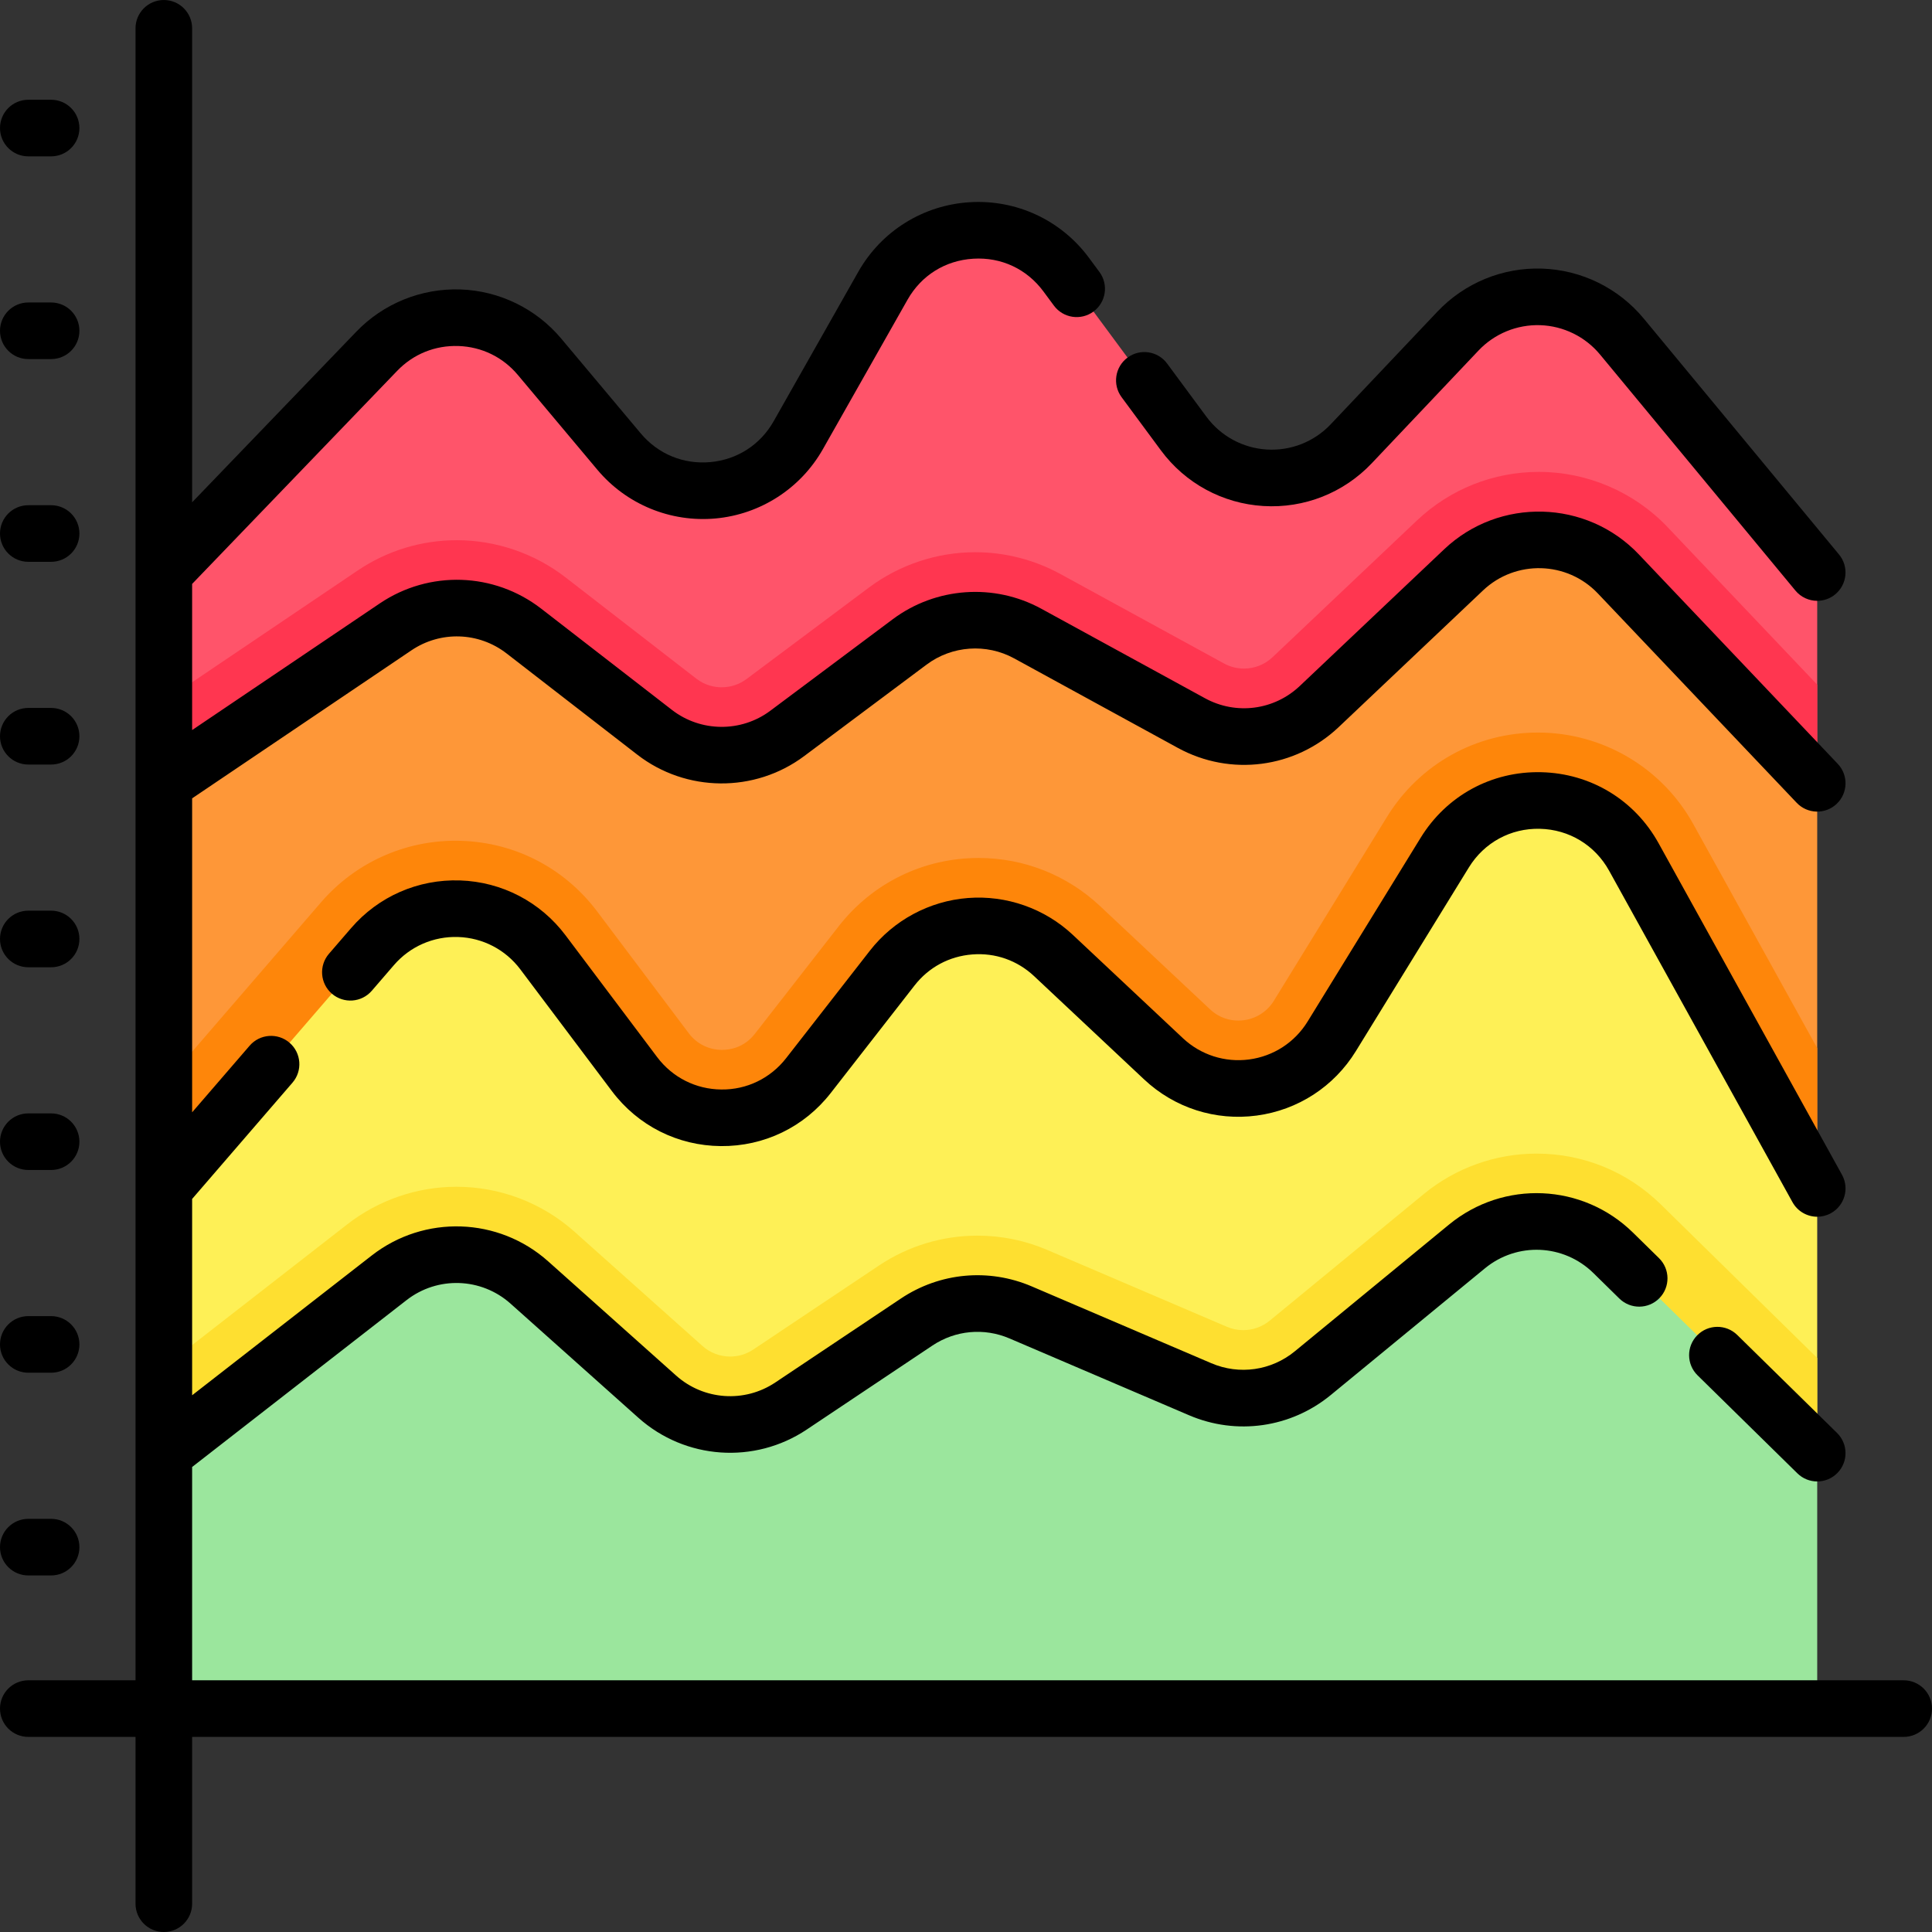 <svg id="Capa_1" enable-background="new 0 0 512 512" height="512" viewBox="0 0 512 512" width="512" xmlns="http://www.w3.org/2000/svg"><rect x="0" y="0" width="512" height="512" fill="#333333" stroke="none"/><g><g><path d="m43.415 151.724 56.432-58.644c11.962-12.431 32.062-11.744 43.147 1.474l21.069 25.122c13.011 15.514 37.509 13.272 47.488-4.346l22.425-39.593c10.354-18.281 36.101-19.843 48.589-2.948l31.123 42.108c10.736 14.525 31.99 15.819 44.409 2.705l28.29-29.874c11.978-12.648 32.321-11.968 43.428 1.451l51.766 62.543v55.859h-438.166z" fill="#ff546a"/><path d="m441.927 139.695c-8.837-9.304-21.265-14.64-34.099-14.64-12.075 0-23.556 4.573-32.324 12.878l-38.262 36.229c-2.056 1.946-4.749 3.019-7.585 3.019-1.837 0-3.663-.468-5.28-1.352l-43.38-23.722c-6.897-3.771-14.696-5.766-22.556-5.766-10.082 0-20.081 3.324-28.152 9.358l-32.442 24.246c-1.919 1.435-4.2 2.193-6.596 2.193-1.719 0-4.285-.4-6.748-2.309l-34.64-26.826c-8.197-6.349-18.424-9.845-28.794-9.845-9.408 0-18.503 2.782-26.303 8.046l-51.351 34.66v21.716h438.165v-26.136z" fill="#ff3650"/><path d="m43.415 207.583 61.422-41.456c10.386-7.01 24.098-6.562 34.005 1.11l34.639 26.827c10.315 7.989 24.693 8.112 35.143.301l32.44-24.246c9.099-6.801 21.33-7.667 31.297-2.217l43.38 23.721c11.049 6.042 24.733 4.268 33.877-4.39l38.261-36.229c11.626-11.008 29.97-10.521 40.995 1.087l52.706 55.492v107.363h-438.165z" fill="#fe9738"/><path d="m448.735 218.392c-8.277-14.963-24.049-24.259-41.157-24.259-16.447 0-31.414 8.368-40.037 22.385l-29.952 48.692c-2.022 3.287-5.545 5.249-9.423 5.249-1.973 0-4.876-.519-7.507-2.988l-29.143-27.358c-8.751-8.216-20.174-12.74-32.165-12.74-14.608 0-28.133 6.604-37.106 18.118l-22.205 28.493c-2.879 3.694-6.68 4.246-8.689 4.246-3.498 0-6.71-1.603-8.811-4.396l-24.272-32.272c-8.966-11.921-22.667-18.758-37.589-18.758-13.677 0-26.648 5.941-35.587 16.3l-41.676 48.292v27.551h438.165v-37.183z" fill="#fe860a"/><path d="m43.415 314.945 55.303-64.083c12.093-14.013 34.037-13.276 45.163 1.517l24.273 32.273c11.485 15.271 34.338 15.467 46.083.395l22.205-28.493c10.498-13.471 30.302-15.008 42.753-3.319l29.142 27.358c13.394 12.575 34.955 9.696 44.581-5.953l29.954-48.693c11.64-18.923 39.357-18.283 50.112 1.157l48.596 87.84v70.154h-438.165z" fill="#fef056"/><path d="m440.139 319.187c-8.846-8.686-20.547-13.469-32.948-13.469-10.856 0-21.456 3.798-29.848 10.693l-40.866 33.584c-1.969 1.616-4.455 2.507-7.004 2.507-1.495 0-2.951-.299-4.329-.888l-47.601-20.363c-5.879-2.516-12.101-3.79-18.492-3.79-9.335 0-18.37 2.741-26.132 7.928l-33.296 22.255c-1.818 1.216-3.934 1.858-6.117 1.858-2.714 0-5.323-.995-7.346-2.801l-33.879-30.25c-8.628-7.704-19.752-11.946-31.321-11.946-10.405 0-20.659 3.52-28.873 9.911l-48.672 37.875v22.808h438.165v-25.225z" fill="#fedf30"/><path d="m43.415 385.099 59.726-46.477c11.062-8.608 26.696-8.08 37.151 1.256l33.879 30.25c9.871 8.813 24.453 9.834 35.455 2.48l33.296-22.254c8.158-5.453 18.519-6.414 27.54-2.554l47.601 20.363c9.962 4.262 21.468 2.619 29.839-4.261l40.869-33.585c11.459-9.416 28.174-8.678 38.757 1.713l54.052 53.069v67.695h-438.165z" fill="#9be69d"/></g><g><path d="m307.656 119.356c6.44 8.713 16.336 14.087 27.149 14.745 10.823.665 21.288-3.476 28.736-11.341l28.29-29.873c4.233-4.471 10.189-6.91 16.345-6.712 6.153.206 11.935 3.044 15.86 7.787l51.766 62.543c1.482 1.792 3.624 2.718 5.781 2.718 1.685 0 3.379-.564 4.778-1.723 3.19-2.641 3.637-7.368.995-10.56l-51.766-62.543c-6.661-8.049-16.472-12.865-26.914-13.214-10.449-.356-20.553 3.803-27.736 11.389l-28.29 29.873c-4.39 4.637-10.567 7.069-16.934 6.684-6.373-.389-12.204-3.556-15.999-8.689l-10.421-14.1c-2.461-3.331-7.158-4.035-10.489-1.573s-4.035 7.158-1.573 10.489z"/><path d="m488.143 311.314-48.595-87.84c-6.355-11.489-17.987-18.529-31.113-18.832-13.125-.307-25.069 6.192-31.949 17.376l-29.953 48.693c-3.403 5.531-9.046 9.196-15.483 10.056-6.43.855-12.842-1.197-17.577-5.642l-29.142-27.358c-7.469-7.012-17.615-10.581-27.822-9.785-10.214.793-19.683 5.882-25.98 13.962l-22.205 28.493c-4.151 5.328-10.428 8.377-17.158 8.291-6.754-.058-12.956-3.187-17.016-8.584l-24.272-32.272c-6.674-8.874-16.866-14.177-27.962-14.549-11.141-.356-21.62 4.234-28.873 12.64l-5.868 6.799c-2.706 3.136-2.358 7.871.777 10.578 3.135 2.705 7.871 2.359 10.578-.777l5.868-6.8c4.274-4.952 10.467-7.666 17.014-7.448 6.539.22 12.545 3.345 16.478 8.573l24.272 32.272c6.89 9.16 17.414 14.47 28.875 14.567 11.479.097 22.074-5.029 29.119-14.069l22.205-28.493c3.765-4.832 9.202-7.754 15.31-8.228 6.1-.479 11.929 1.573 16.395 5.766l29.142 27.358c8.033 7.542 18.9 11.035 29.829 9.574 10.923-1.459 20.499-7.678 26.273-17.064l29.953-48.693c4.054-6.59 11.084-10.43 18.828-10.239 7.734.179 14.588 4.327 18.334 11.098l48.595 87.84c1.368 2.474 3.929 3.87 6.569 3.87 1.228 0 2.474-.302 3.624-.938 3.622-2.006 4.934-6.57 2.93-10.195z"/><path d="m460.384 353.777c-2.956-2.901-7.705-2.858-10.606.097-2.902 2.956-2.858 7.705.097 10.606l26.451 25.971c1.461 1.434 3.358 2.148 5.255 2.148 1.942 0 3.884-.75 5.352-2.245 2.902-2.956 2.858-7.705-.097-10.606z"/><path d="m504.5 445.294h-453.585v-56.527l56.832-44.226c8.209-6.387 19.796-5.993 27.551.932l33.879 30.25c12.424 11.093 30.771 12.376 44.617 3.121l33.295-22.255c6.074-4.059 13.709-4.767 20.424-1.894l47.601 20.363c12.585 5.385 26.974 3.329 37.552-5.361l40.868-33.586c8.517-6.999 20.872-6.456 28.741 1.271l6.873 6.747c2.956 2.901 7.704 2.859 10.606-.099 2.901-2.956 2.857-7.704-.099-10.606l-6.872-6.746c-13.351-13.108-34.32-14.035-48.773-2.156l-40.868 33.585c-6.232 5.121-14.715 6.332-22.128 3.16l-47.601-20.363c-11.396-4.874-24.352-3.673-34.659 3.214l-33.296 22.255c-8.157 5.454-18.971 4.699-26.291-1.84l-33.879-30.25c-13.163-11.753-32.826-12.416-46.753-1.58l-47.62 37.057v-52.026l26.596-30.818c2.706-3.136 2.358-7.872-.777-10.578s-7.873-2.357-10.578.777l-15.24 17.66v-83.205l58.117-39.227c7.72-5.212 17.853-4.879 25.218.823l34.639 26.826c12.933 10.018 31.119 10.175 44.226.379l32.44-24.246c6.728-5.029 15.838-5.676 23.208-1.645l43.381 23.723c13.952 7.628 31.087 5.407 42.631-5.524l38.263-36.229c8.602-8.146 22.239-7.785 30.399.807l52.705 55.492c2.853 3.004 7.6 3.126 10.604.273 3.003-2.853 3.126-7.6.273-10.604l-52.705-55.492c-13.849-14.579-36.992-15.192-51.59-1.368l-38.263 36.229c-6.804 6.443-16.901 7.751-25.121 3.256l-43.38-23.722c-12.509-6.841-27.968-5.744-39.386 2.79l-32.44 24.246c-7.723 5.771-18.438 5.68-26.061-.224l-34.64-26.826c-12.494-9.676-29.691-10.239-42.793-1.397l-49.726 33.562v-38.726l54.336-56.466c4.289-4.458 10.049-6.785 16.242-6.586 6.184.212 11.778 2.939 15.754 7.68l21.069 25.122c7.689 9.17 19.387 13.985 31.311 12.901 11.916-1.091 22.552-7.958 28.45-18.37l22.425-39.593c3.659-6.462 10.01-10.426 17.422-10.875 7.42-.459 14.195 2.718 18.609 8.689l2.765 3.74c2.462 3.331 7.158 4.034 10.489 1.573 3.331-2.462 4.035-7.158 1.573-10.489l-2.765-3.74c-7.381-9.984-19.171-15.493-31.58-14.746-12.394.752-23.446 7.651-29.566 18.455l-22.424 39.593c-3.528 6.228-9.639 10.173-16.766 10.825-7.12.647-13.852-2.119-18.45-7.603l-21.068-25.122c-6.649-7.929-16.395-12.679-26.736-13.032-10.346-.338-20.388 3.721-27.562 11.177l-43.527 45.233v-125.612c0-4.143-3.357-7.5-7.5-7.5s-7.5 3.357-7.5 7.5v437.794h-28.416c-4.143 0-7.5 3.357-7.5 7.5s3.357 7.5 7.5 7.5h28.415v44.206c0 4.143 3.357 7.5 7.5 7.5s7.5-3.357 7.5-7.5v-44.206h453.585c4.143 0 7.5-3.357 7.5-7.5s-3.357-7.5-7.5-7.5z"/><path d="m7.5 41.437h6.044c4.143 0 7.5-3.357 7.5-7.5s-3.357-7.5-7.5-7.5h-6.044c-4.143 0-7.5 3.357-7.5 7.5s3.357 7.5 7.5 7.5z"/><path d="m7.5 95.161h6.044c4.143 0 7.5-3.357 7.5-7.5s-3.357-7.5-7.5-7.5h-6.044c-4.143 0-7.5 3.357-7.5 7.5s3.357 7.5 7.5 7.5z"/><path d="m7.5 148.886h6.044c4.143 0 7.5-3.357 7.5-7.5s-3.357-7.5-7.5-7.5h-6.044c-4.143 0-7.5 3.357-7.5 7.5s3.357 7.5 7.5 7.5z"/><path d="m7.5 202.61h6.044c4.143 0 7.5-3.357 7.5-7.5s-3.357-7.5-7.5-7.5h-6.044c-4.143 0-7.5 3.357-7.5 7.5s3.357 7.5 7.5 7.5z"/><path d="m7.5 256.335h6.044c4.143 0 7.5-3.357 7.5-7.5s-3.357-7.5-7.5-7.5h-6.044c-4.143 0-7.5 3.357-7.5 7.5s3.357 7.5 7.5 7.5z"/><path d="m7.5 310.06h6.044c4.143 0 7.5-3.357 7.5-7.5s-3.357-7.5-7.5-7.5h-6.044c-4.143 0-7.5 3.357-7.5 7.5s3.357 7.5 7.5 7.5z"/><path d="m7.5 363.785h6.044c4.143 0 7.5-3.357 7.5-7.5s-3.357-7.5-7.5-7.5h-6.044c-4.143 0-7.5 3.357-7.5 7.5s3.357 7.5 7.5 7.5z"/><path d="m7.5 417.51h6.044c4.143 0 7.5-3.357 7.5-7.5s-3.357-7.5-7.5-7.5h-6.044c-4.143 0-7.5 3.357-7.5 7.5s3.357 7.5 7.5 7.5z"/></g></g></svg>